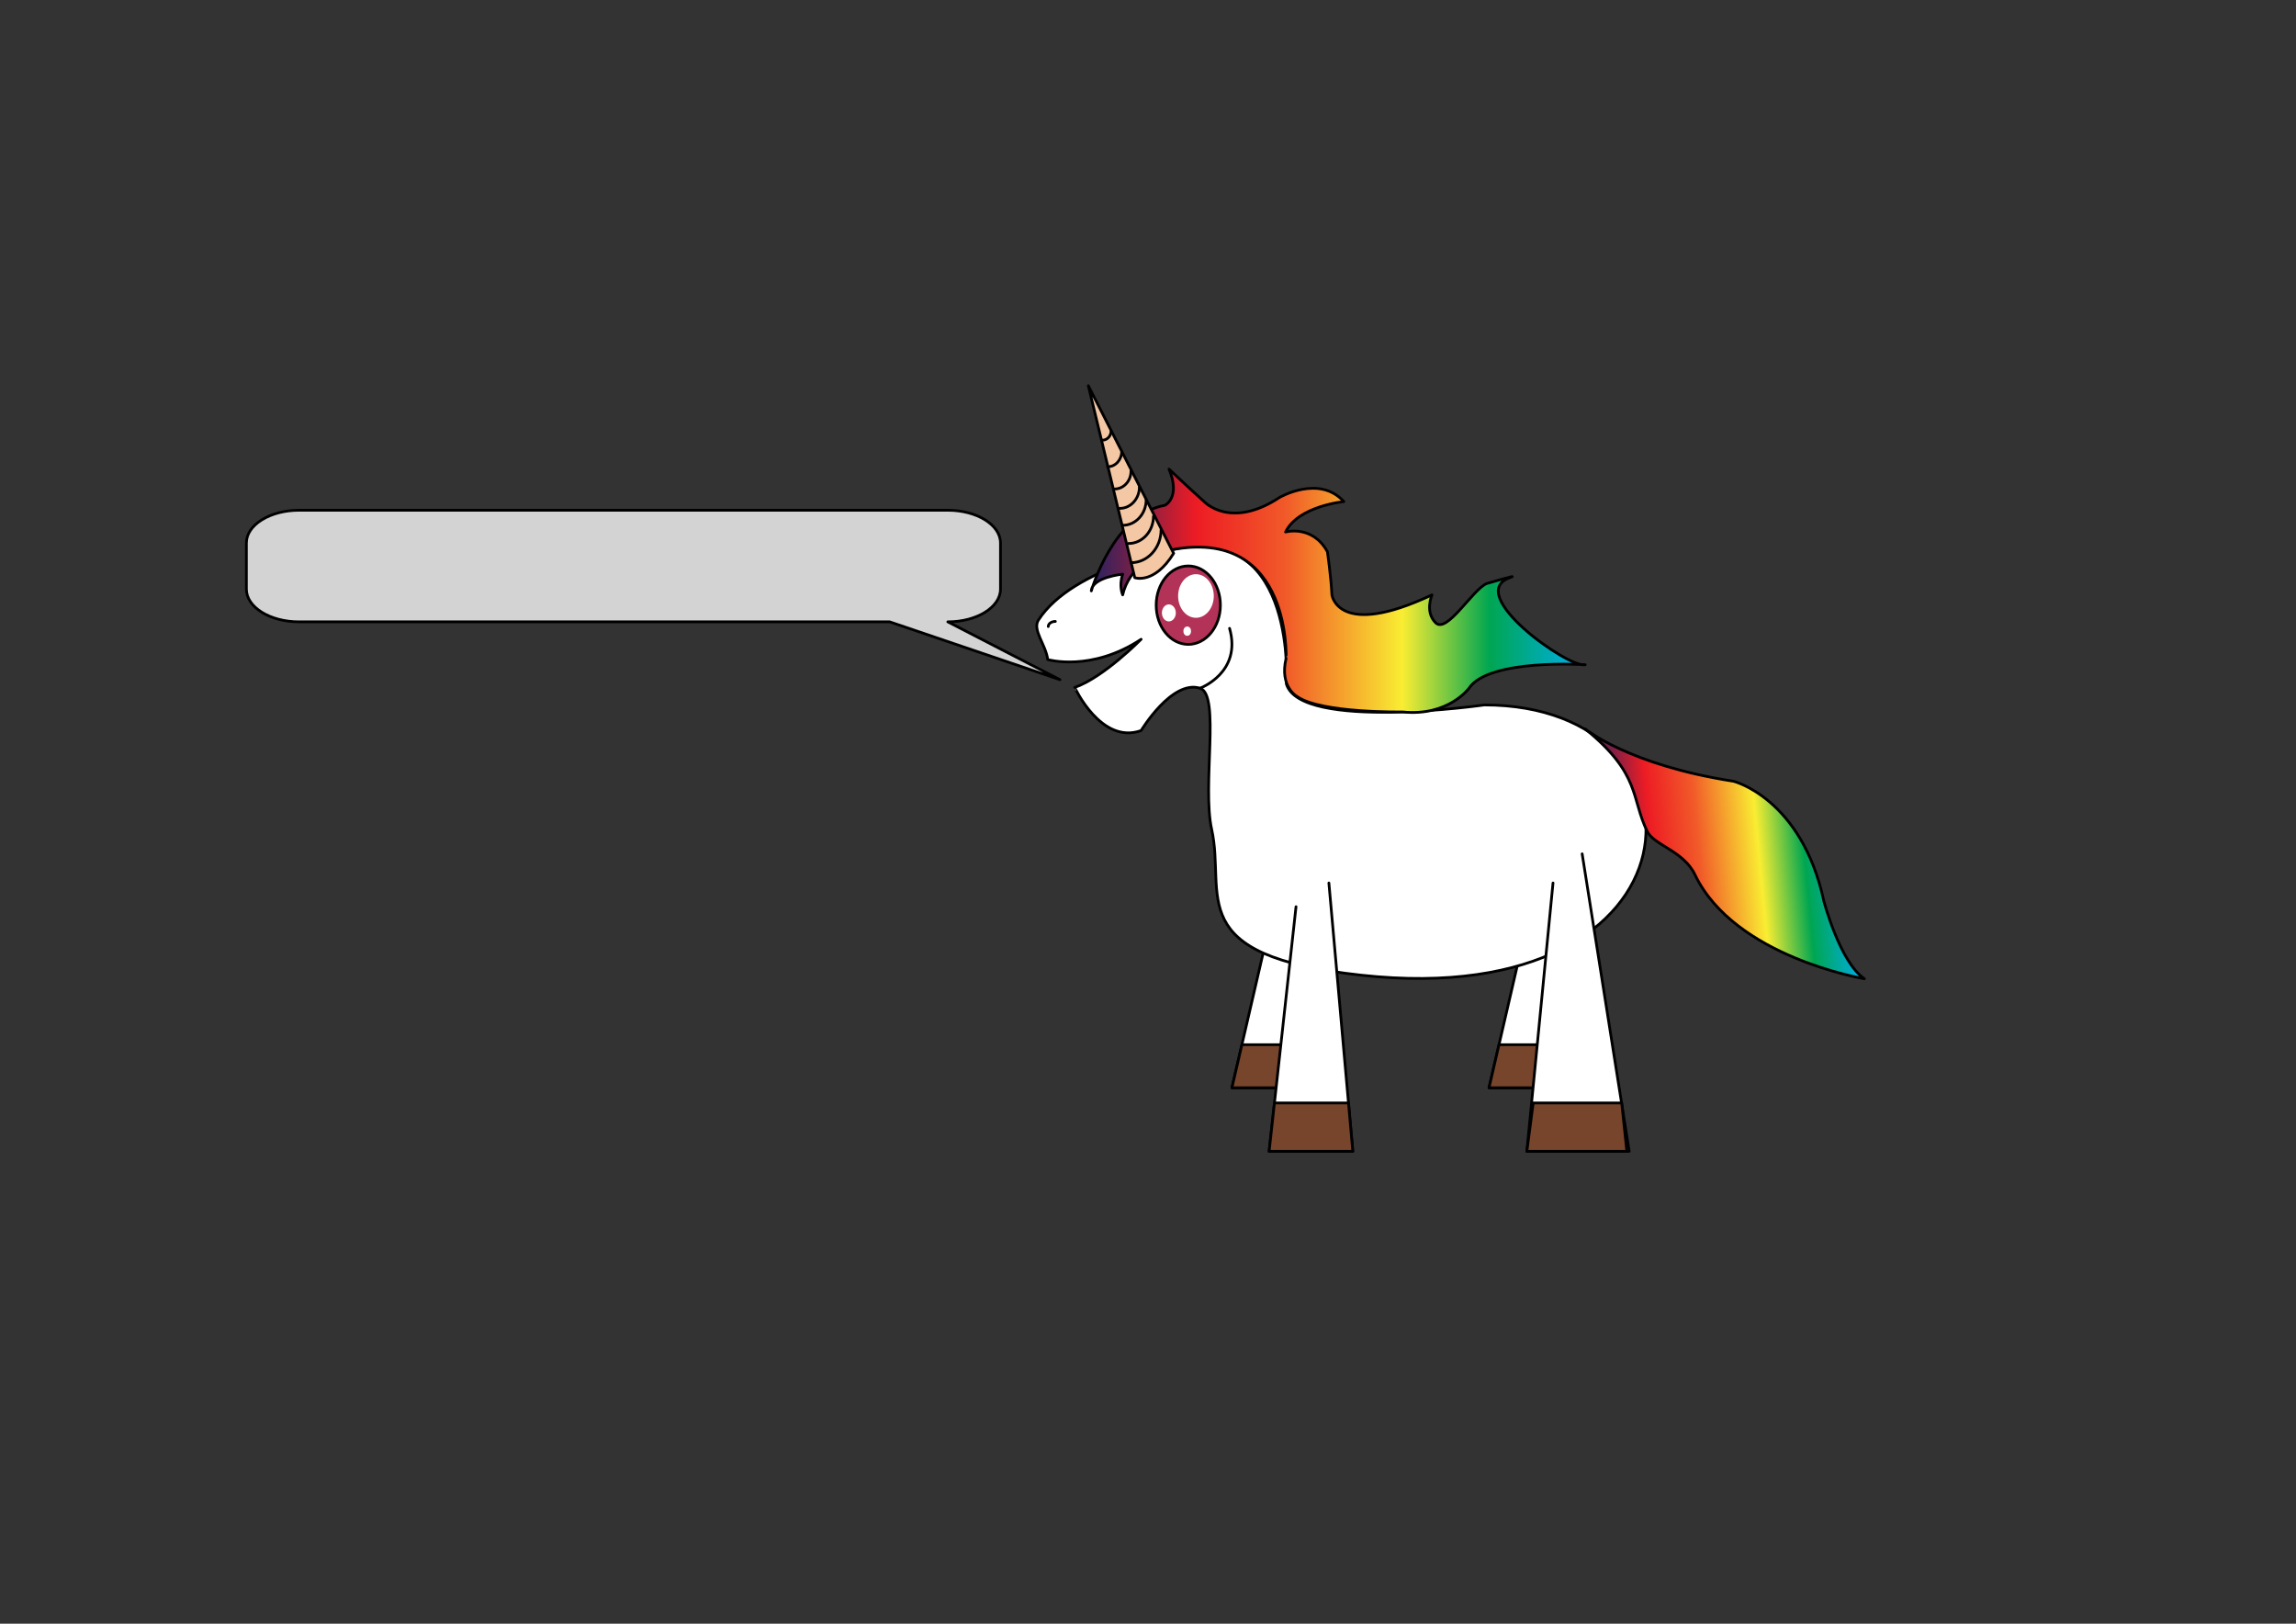 <?xml version="1.0" encoding="utf-8"?>
<!-- Generator: Adobe Illustrator 14.0.0, SVG Export Plug-In . SVG Version: 6.00 Build 43363)  -->
<!DOCTYPE svg PUBLIC "-//W3C//DTD SVG 1.1//EN" "http://www.w3.org/Graphics/SVG/1.1/DTD/svg11.dtd">
<svg version="1.1" id="Layer_1" xmlns="http://www.w3.org/2000/svg" xmlns:xlink="http://www.w3.org/1999/xlink" x="0px" y="0px"
	 width="841.89px" height="595.28px" viewBox="0 0 841.89 595.28" enable-background="new 0 0 841.89 595.28" xml:space="preserve">
<rect x="0" y="0" width="841.89" height="595.28" fill="#333333" stroke="none"/>
<polyline fill="#FFFFFF" stroke="#000000" stroke-linecap="round" stroke-linejoin="round" points="465.36,339.91 451.719,398.801 
	479.477,398.801 479.477,339.91 "/>
<polygon fill="#77452C" stroke="#000000" stroke-linecap="round" stroke-linejoin="round" points="455.379,383 474.761,383 
	467.92,398.801 451.719,398.801 "/>
<polyline fill="#FFFFFF" stroke="#000000" stroke-linecap="round" stroke-linejoin="round" points="559.627,339.91 545.988,398.801 
	573.744,398.801 573.744,339.91 "/>
<polygon fill="#77452C" stroke="#000000" stroke-linecap="round" stroke-linejoin="round" points="549.646,383 569.028,383 
	562.187,398.801 545.988,398.801 "/>
<path fill="#FFFFFF" stroke="#000000" stroke-linecap="round" stroke-linejoin="round" d="M418.424,267.831
	c0,0,11.265-18.739,21.583-15.52c7.553,2.356,0.701,35.492,4.288,51.77c5.326,24.168-11.166,46.213,54.787,53.43
	c128.445,14.054,132.281-99.067,45.169-99.067c0,0-67.235,9.664-72.563-7.67c0,0,3.807-57.305-38.807-49.868
	c0,0-39.295,6.581-52.118,26.424c-2.318,3.588,2.687,8.914,3.417,14.475c0,0,15.979,4.647,34.242-7.436
	c0,0-13.697,13.942-24.35,17.661C394.075,252.029,403.766,273.122,418.424,267.831z"/>
<path fill="#FFFFFF" stroke="#000000" stroke-linecap="round" stroke-linejoin="round" d="M440.008,252.311
	c0,0,15.487-5.677,10.842-21.947"/>
<ellipse fill="#B33258" stroke="#000000" stroke-linecap="round" stroke-linejoin="round" cx="435.718" cy="221.864" rx="11.771" ry="14.378"/>
<ellipse fill="#FFFFFF" cx="438.529" cy="218.503" rx="6.541" ry="7.991"/>
<ellipse fill="#FFFFFF" cx="435.327" cy="231.395" rx="1.394" ry="1.703"/>
<ellipse fill="#FFFFFF" cx="428.594" cy="224.702" rx="2.555" ry="3.122"/>
<linearGradient id="SVGID_1_" gradientUnits="userSpaceOnUse" x1="578.469" y1="331.524" x2="671.704" y2="331.524" gradientTransform="matrix(0.996 -0.095 0.095 0.996 -21.233 42.209)">
	<stop  offset="0" style="stop-color:#262262"/>
	<stop  offset="0.212" style="stop-color:#ED1C24"/>
	<stop  offset="0.394" style="stop-color:#F15A29"/>
	<stop  offset="0.63" style="stop-color:#F9ED32"/>
	<stop  offset="0.806" style="stop-color:#00A651"/>
	<stop  offset="1" style="stop-color:#00AEEF"/>
</linearGradient>
<path fill="url(#SVGID_1_)" stroke="#000000" stroke-linecap="round" stroke-linejoin="round" d="M604.032,304.878
	c-6.048-12.257-2.304-21.063-22.772-37.63c0,0,15.916,13.217,54.354,19.17c0,0,24.971,6.173,33.136,43.879
	c0,0,5.881,22.512,14.88,28.523c0,0-47.67-7.905-62.133-38.157C617.328,311.949,606.479,309.839,604.032,304.878z"/>
<linearGradient id="SVGID_2_" gradientUnits="userSpaceOnUse" x1="400.162" y1="216.592" x2="581.26" y2="216.592">
	<stop  offset="0" style="stop-color:#262262"/>
	<stop  offset="0.212" style="stop-color:#ED1C24"/>
	<stop  offset="0.394" style="stop-color:#F15A29"/>
	<stop  offset="0.63" style="stop-color:#F9ED32"/>
	<stop  offset="0.806" style="stop-color:#00A651"/>
	<stop  offset="1" style="stop-color:#00AEEF"/>
</linearGradient>
<path fill="url(#SVGID_2_)" stroke="#000000" stroke-linecap="round" stroke-linejoin="round" d="M423.947,202.889
	c0,0-10.088,5.292-12.28,15.206c0,0-1.497-3.249,0-7.603c0,0-11.231,1.122-11.505,6.141c0,0,7.923-27.973,26.973-31.387
	c0,0,5.898-2.708,1.516-13.267c0,0,8.767,8.282,12.875,11.911c0,0,9.588,10.387,27.668-1.524c0,0,14.518-8.463,23.558,1.524
	c0,0-16.709,1.599-21.366,11.147c0,0,9.862-2.761,15.34,7.242c0,0,1.371,9.458,1.645,15.815c0,0,2.191,16.273,36.707,0
	c0,0-2.739,6.253,1.37,10.259c4.107,4.006,13.423-12.056,18.628-14.398c0,0,13.178-3.865,8.395-2.104
	c-16.438,6.052,21.525,33.159,27.791,31.848c0,0-35.271-2.363-42.601,8.611c0,0-7.604,10.457-24.415,8.694
	c0,0-29.672,0.5-38.456-5.54c0,0-6.752-3.478-4.208-14.128C471.58,241.337,473.757,189.146,423.947,202.889z"/>
<path fill="#F4C7A5" stroke="#000000" stroke-linecap="round" stroke-linejoin="round" d="M416.103,211.799
	c0,0,7.124,2.563,14.249-8.936l-31.286-61.444L416.103,211.799z"/>
<path fill="none" stroke="#000000" stroke-linecap="round" stroke-linejoin="round" d="M425.735,194.258
	c0,6.652-4.932,12.037-11.026,12.037"/>
<path fill="none" stroke="#000000" stroke-linecap="round" stroke-linejoin="round" d="M422.95,189.262
	c0,5.523-4.095,9.993-9.155,9.993"/>
<path fill="none" stroke="#000000" stroke-linecap="round" stroke-linejoin="round" d="M420.271,183.229
	c0,5.169-3.833,9.354-8.57,9.354"/>
<path fill="none" stroke="#000000" stroke-linecap="round" stroke-linejoin="round" d="M417.796,178.534
	c0,4.337-3.216,7.847-7.189,7.847"/>
<path fill="none" stroke="#000000" stroke-linecap="round" stroke-linejoin="round" d="M414.709,172.725
	c0,3.614-2.68,6.539-5.99,6.539"/>
<path fill="none" stroke="#000000" stroke-linecap="round" stroke-linejoin="round" d="M411.298,165.497
	c0,3.113-2.307,5.631-5.158,5.631"/>
<path fill="none" stroke="#000000" stroke-linecap="round" stroke-linejoin="round" d="M407.417,157.917
	c0,1.913-1.418,3.461-3.171,3.461"/>
<polyline fill="#FFFFFF" stroke="#000000" stroke-linecap="round" stroke-linejoin="round" points="475.22,332.413 465.36,422.094 
	496.039,422.094 487.273,323.713 "/>
<polyline fill="#FFFFFF" stroke="#000000" stroke-linecap="round" stroke-linejoin="round" points="569.454,323.713 
	559.865,422.094 597.395,422.094 580.137,313.034 "/>
<polygon fill="#77452C" stroke="#000000" stroke-linecap="round" stroke-linejoin="round" points="467.309,404.366 494.459,404.366 
	496.039,422.094 465.36,422.094 "/>
<polygon fill="#77452C" stroke="#000000" stroke-linecap="round" stroke-linejoin="round" points="562.196,404.366 594.643,404.366 
	596.531,422.094 559.865,422.094 "/>
<path fill="none" stroke="#000000" stroke-linecap="round" stroke-linejoin="round" d="M384.376,229.692
	c0-1.033,1.163-1.868,2.601-1.868"/>
<path fill="#D3D3D3" stroke="#000000" stroke-linecap="round" stroke-linejoin="round" d="M366.853,215.976
	c0,6.627-8.646,12-19.313,12l41.125,21.211l-62.435-21.211H109.655c-10.666,0-19.313-5.373-19.313-12v-16.908
	c0-6.627,8.646-12,19.313-12H347.54c10.666,0,19.313,5.373,19.313,12V215.976z"/>
</svg>
